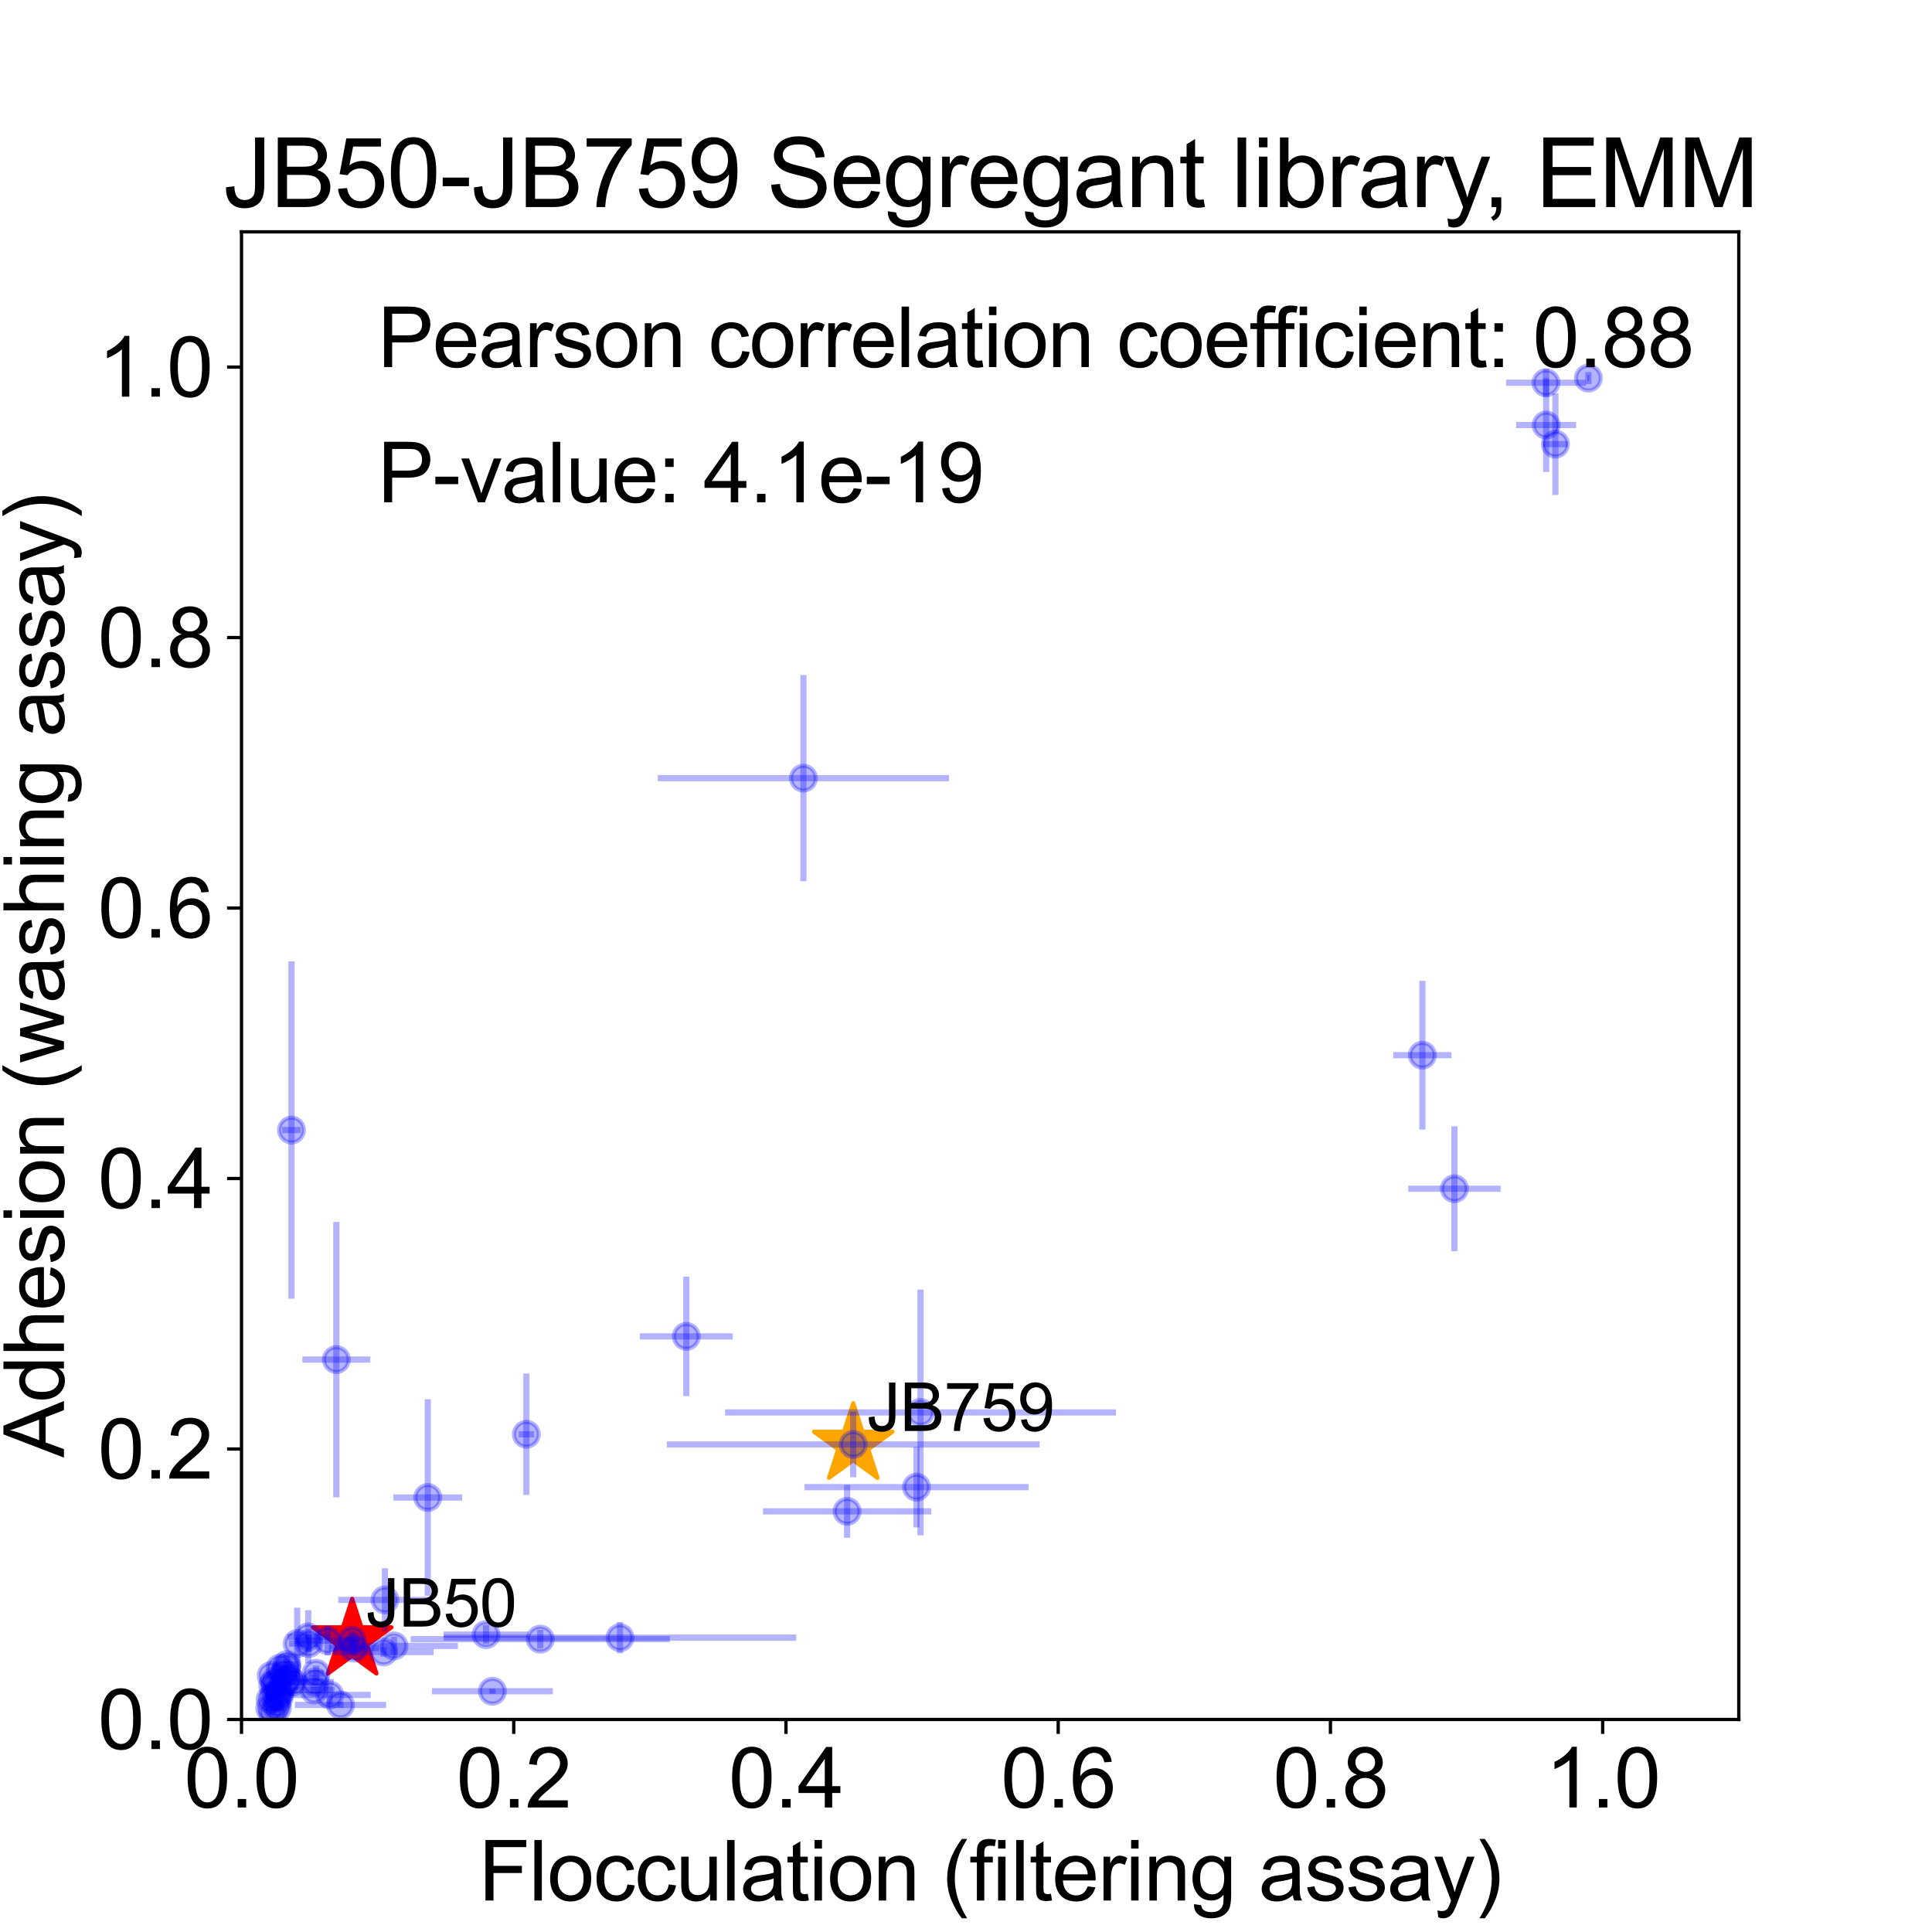 <?xml version="1.0" encoding="utf-8" standalone="no"?>
<!DOCTYPE svg PUBLIC "-//W3C//DTD SVG 1.1//EN"
  "http://www.w3.org/Graphics/SVG/1.1/DTD/svg11.dtd">
<svg xmlns:xlink="http://www.w3.org/1999/xlink" width="468pt" height="468pt" viewBox="0 0 468 468" xmlns="http://www.w3.org/2000/svg" version="1.1">
 <defs>
  <style type="text/css">*{stroke-linejoin: round; stroke-linecap: butt}</style>
 </defs>
 <g id="figure_1">
  <g id="patch_1">
   <path d="M 0 468 
L 468 468 
L 468 0 
L 0 0 
z
" style="fill: #ffffff"/>
  </g>
  <g id="axes_1">
   <g id="patch_2">
    <path d="M 58.5 416.52 
L 421.2 416.52 
L 421.2 56.16 
L 58.5 56.16 
z
" style="fill: #ffffff"/>
   </g>
   <g id="PathCollection_1">
    <defs>
     <path id="m55be5b8948" d="M 0 -10 
L -2.245 -3.09 
L -9.511 -3.09 
L -3.633 1.18 
L -5.878 8.09 
L -0 3.82 
L 5.878 8.09 
L 3.633 1.18 
L 9.511 -3.09 
L 2.245 -3.09 
z
" style="stroke: #ff0000"/>
    </defs>
    <g clip-path="url(#p2278811c8f)">
     <use xlink:href="#m55be5b8948" x="85.313" y="397.29" style="fill: #ff0000; stroke: #ff0000"/>
    </g>
   </g>
   <g id="PathCollection_2">
    <defs>
     <path id="m4d7415b941" d="M 0 -10 
L -2.245 -3.09 
L -9.511 -3.09 
L -3.633 1.18 
L -5.878 8.09 
L -0 3.82 
L 5.878 8.09 
L 3.633 1.18 
L 9.511 -3.09 
L 2.245 -3.09 
z
" style="stroke: #ffa500"/>
    </defs>
    <g clip-path="url(#p2278811c8f)">
     <use xlink:href="#m4d7415b941" x="206.683" y="349.904" style="fill: #ffa500; stroke: #ffa500"/>
    </g>
   </g>
   <g id="matplotlib.axis_1">
    <g id="xtick_1">
     <g id="line2d_1">
      <defs>
       <path id="mbed0c60a11" d="M 0 0 
L 0 3.5 
" style="stroke: #000000; stroke-width: 0.8"/>
      </defs>
      <g>
       <use xlink:href="#mbed0c60a11" x="58.5" y="416.52" style="stroke: #000000; stroke-width: 0.8"/>
      </g>
     </g>
     <g id="text_1">
      <!-- 0.0 -->
      <g transform="translate(44.6 437.836) scale(0.2 -0.2)">
       <defs>
        <path id="ArialMT-30" d="M 266 2259 
Q 266 3072 433 3567 
Q 600 4063 929 4331 
Q 1259 4600 1759 4600 
Q 2128 4600 2406 4451 
Q 2684 4303 2865 4023 
Q 3047 3744 3150 3342 
Q 3253 2941 3253 2259 
Q 3253 1453 3087 958 
Q 2922 463 2592 192 
Q 2263 -78 1759 -78 
Q 1097 -78 719 397 
Q 266 969 266 2259 
z
M 844 2259 
Q 844 1131 1108 757 
Q 1372 384 1759 384 
Q 2147 384 2411 759 
Q 2675 1134 2675 2259 
Q 2675 3391 2411 3762 
Q 2147 4134 1753 4134 
Q 1366 4134 1134 3806 
Q 844 3388 844 2259 
z
" transform="scale(0.016)"/>
        <path id="ArialMT-2e" d="M 581 0 
L 581 641 
L 1222 641 
L 1222 0 
L 581 0 
z
" transform="scale(0.016)"/>
       </defs>
       <use xlink:href="#ArialMT-30"/>
       <use xlink:href="#ArialMT-2e" x="55.615"/>
       <use xlink:href="#ArialMT-30" x="83.398"/>
      </g>
     </g>
    </g>
    <g id="xtick_2">
     <g id="line2d_2">
      <g>
       <use xlink:href="#mbed0c60a11" x="124.445" y="416.52" style="stroke: #000000; stroke-width: 0.8"/>
      </g>
     </g>
     <g id="text_2">
      <!-- 0.2 -->
      <g transform="translate(110.545 437.836) scale(0.2 -0.2)">
       <defs>
        <path id="ArialMT-32" d="M 3222 541 
L 3222 0 
L 194 0 
Q 188 203 259 391 
Q 375 700 629 1000 
Q 884 1300 1366 1694 
Q 2113 2306 2375 2664 
Q 2638 3022 2638 3341 
Q 2638 3675 2398 3904 
Q 2159 4134 1775 4134 
Q 1369 4134 1125 3890 
Q 881 3647 878 3216 
L 300 3275 
Q 359 3922 746 4261 
Q 1134 4600 1788 4600 
Q 2447 4600 2831 4234 
Q 3216 3869 3216 3328 
Q 3216 3053 3103 2787 
Q 2991 2522 2730 2228 
Q 2469 1934 1863 1422 
Q 1356 997 1212 845 
Q 1069 694 975 541 
L 3222 541 
z
" transform="scale(0.016)"/>
       </defs>
       <use xlink:href="#ArialMT-30"/>
       <use xlink:href="#ArialMT-2e" x="55.615"/>
       <use xlink:href="#ArialMT-32" x="83.398"/>
      </g>
     </g>
    </g>
    <g id="xtick_3">
     <g id="line2d_3">
      <g>
       <use xlink:href="#mbed0c60a11" x="190.391" y="416.52" style="stroke: #000000; stroke-width: 0.8"/>
      </g>
     </g>
     <g id="text_3">
      <!-- 0.4 -->
      <g transform="translate(176.491 437.836) scale(0.2 -0.2)">
       <defs>
        <path id="ArialMT-34" d="M 2069 0 
L 2069 1097 
L 81 1097 
L 81 1613 
L 2172 4581 
L 2631 4581 
L 2631 1613 
L 3250 1613 
L 3250 1097 
L 2631 1097 
L 2631 0 
L 2069 0 
z
M 2069 1613 
L 2069 3678 
L 634 1613 
L 2069 1613 
z
" transform="scale(0.016)"/>
       </defs>
       <use xlink:href="#ArialMT-30"/>
       <use xlink:href="#ArialMT-2e" x="55.615"/>
       <use xlink:href="#ArialMT-34" x="83.398"/>
      </g>
     </g>
    </g>
    <g id="xtick_4">
     <g id="line2d_4">
      <g>
       <use xlink:href="#mbed0c60a11" x="256.336" y="416.52" style="stroke: #000000; stroke-width: 0.8"/>
      </g>
     </g>
     <g id="text_4">
      <!-- 0.6 -->
      <g transform="translate(242.436 437.836) scale(0.2 -0.2)">
       <defs>
        <path id="ArialMT-36" d="M 3184 3459 
L 2625 3416 
Q 2550 3747 2413 3897 
Q 2184 4138 1850 4138 
Q 1581 4138 1378 3988 
Q 1113 3794 959 3422 
Q 806 3050 800 2363 
Q 1003 2672 1297 2822 
Q 1591 2972 1913 2972 
Q 2475 2972 2870 2558 
Q 3266 2144 3266 1488 
Q 3266 1056 3080 686 
Q 2894 316 2569 119 
Q 2244 -78 1831 -78 
Q 1128 -78 684 439 
Q 241 956 241 2144 
Q 241 3472 731 4075 
Q 1159 4600 1884 4600 
Q 2425 4600 2770 4297 
Q 3116 3994 3184 3459 
z
M 888 1484 
Q 888 1194 1011 928 
Q 1134 663 1356 523 
Q 1578 384 1822 384 
Q 2178 384 2434 671 
Q 2691 959 2691 1453 
Q 2691 1928 2437 2201 
Q 2184 2475 1800 2475 
Q 1419 2475 1153 2201 
Q 888 1928 888 1484 
z
" transform="scale(0.016)"/>
       </defs>
       <use xlink:href="#ArialMT-30"/>
       <use xlink:href="#ArialMT-2e" x="55.615"/>
       <use xlink:href="#ArialMT-36" x="83.398"/>
      </g>
     </g>
    </g>
    <g id="xtick_5">
     <g id="line2d_5">
      <g>
       <use xlink:href="#mbed0c60a11" x="322.282" y="416.52" style="stroke: #000000; stroke-width: 0.8"/>
      </g>
     </g>
     <g id="text_5">
      <!-- 0.8 -->
      <g transform="translate(308.382 437.836) scale(0.2 -0.2)">
       <defs>
        <path id="ArialMT-38" d="M 1131 2484 
Q 781 2613 612 2850 
Q 444 3088 444 3419 
Q 444 3919 803 4259 
Q 1163 4600 1759 4600 
Q 2359 4600 2725 4251 
Q 3091 3903 3091 3403 
Q 3091 3084 2923 2848 
Q 2756 2613 2416 2484 
Q 2838 2347 3058 2040 
Q 3278 1734 3278 1309 
Q 3278 722 2862 322 
Q 2447 -78 1769 -78 
Q 1091 -78 675 323 
Q 259 725 259 1325 
Q 259 1772 486 2073 
Q 713 2375 1131 2484 
z
M 1019 3438 
Q 1019 3113 1228 2906 
Q 1438 2700 1772 2700 
Q 2097 2700 2305 2904 
Q 2513 3109 2513 3406 
Q 2513 3716 2298 3927 
Q 2084 4138 1766 4138 
Q 1444 4138 1231 3931 
Q 1019 3725 1019 3438 
z
M 838 1322 
Q 838 1081 952 856 
Q 1066 631 1291 507 
Q 1516 384 1775 384 
Q 2178 384 2440 643 
Q 2703 903 2703 1303 
Q 2703 1709 2433 1975 
Q 2163 2241 1756 2241 
Q 1359 2241 1098 1978 
Q 838 1716 838 1322 
z
" transform="scale(0.016)"/>
       </defs>
       <use xlink:href="#ArialMT-30"/>
       <use xlink:href="#ArialMT-2e" x="55.615"/>
       <use xlink:href="#ArialMT-38" x="83.398"/>
      </g>
     </g>
    </g>
    <g id="xtick_6">
     <g id="line2d_6">
      <g>
       <use xlink:href="#mbed0c60a11" x="388.227" y="416.52" style="stroke: #000000; stroke-width: 0.8"/>
      </g>
     </g>
     <g id="text_6">
      <!-- 1.0 -->
      <g transform="translate(374.327 437.836) scale(0.2 -0.2)">
       <defs>
        <path id="ArialMT-31" d="M 2384 0 
L 1822 0 
L 1822 3584 
Q 1619 3391 1289 3197 
Q 959 3003 697 2906 
L 697 3450 
Q 1169 3672 1522 3987 
Q 1875 4303 2022 4600 
L 2384 4600 
L 2384 0 
z
" transform="scale(0.016)"/>
       </defs>
       <use xlink:href="#ArialMT-31"/>
       <use xlink:href="#ArialMT-2e" x="55.615"/>
       <use xlink:href="#ArialMT-30" x="83.398"/>
      </g>
     </g>
    </g>
    <g id="text_7">
     <!-- Flocculation (filtering assay) -->
     <g transform="translate(115.922 460.37) scale(0.2 -0.2)">
      <defs>
       <path id="ArialMT-46" d="M 525 0 
L 525 4581 
L 3616 4581 
L 3616 4041 
L 1131 4041 
L 1131 2622 
L 3281 2622 
L 3281 2081 
L 1131 2081 
L 1131 0 
L 525 0 
z
" transform="scale(0.016)"/>
       <path id="ArialMT-6c" d="M 409 0 
L 409 4581 
L 972 4581 
L 972 0 
L 409 0 
z
" transform="scale(0.016)"/>
       <path id="ArialMT-6f" d="M 213 1659 
Q 213 2581 725 3025 
Q 1153 3394 1769 3394 
Q 2453 3394 2887 2945 
Q 3322 2497 3322 1706 
Q 3322 1066 3130 698 
Q 2938 331 2570 128 
Q 2203 -75 1769 -75 
Q 1072 -75 642 372 
Q 213 819 213 1659 
z
M 791 1659 
Q 791 1022 1069 705 
Q 1347 388 1769 388 
Q 2188 388 2466 706 
Q 2744 1025 2744 1678 
Q 2744 2294 2464 2611 
Q 2184 2928 1769 2928 
Q 1347 2928 1069 2612 
Q 791 2297 791 1659 
z
" transform="scale(0.016)"/>
       <path id="ArialMT-63" d="M 2588 1216 
L 3141 1144 
Q 3050 572 2676 248 
Q 2303 -75 1759 -75 
Q 1078 -75 664 370 
Q 250 816 250 1647 
Q 250 2184 428 2587 
Q 606 2991 970 3192 
Q 1334 3394 1763 3394 
Q 2303 3394 2647 3120 
Q 2991 2847 3088 2344 
L 2541 2259 
Q 2463 2594 2264 2762 
Q 2066 2931 1784 2931 
Q 1359 2931 1093 2626 
Q 828 2322 828 1663 
Q 828 994 1084 691 
Q 1341 388 1753 388 
Q 2084 388 2306 591 
Q 2528 794 2588 1216 
z
" transform="scale(0.016)"/>
       <path id="ArialMT-75" d="M 2597 0 
L 2597 488 
Q 2209 -75 1544 -75 
Q 1250 -75 995 37 
Q 741 150 617 320 
Q 494 491 444 738 
Q 409 903 409 1263 
L 409 3319 
L 972 3319 
L 972 1478 
Q 972 1038 1006 884 
Q 1059 663 1231 536 
Q 1403 409 1656 409 
Q 1909 409 2131 539 
Q 2353 669 2445 892 
Q 2538 1116 2538 1541 
L 2538 3319 
L 3100 3319 
L 3100 0 
L 2597 0 
z
" transform="scale(0.016)"/>
       <path id="ArialMT-61" d="M 2588 409 
Q 2275 144 1986 34 
Q 1697 -75 1366 -75 
Q 819 -75 525 192 
Q 231 459 231 875 
Q 231 1119 342 1320 
Q 453 1522 633 1644 
Q 813 1766 1038 1828 
Q 1203 1872 1538 1913 
Q 2219 1994 2541 2106 
Q 2544 2222 2544 2253 
Q 2544 2597 2384 2738 
Q 2169 2928 1744 2928 
Q 1347 2928 1158 2789 
Q 969 2650 878 2297 
L 328 2372 
Q 403 2725 575 2942 
Q 747 3159 1072 3276 
Q 1397 3394 1825 3394 
Q 2250 3394 2515 3294 
Q 2781 3194 2906 3042 
Q 3031 2891 3081 2659 
Q 3109 2516 3109 2141 
L 3109 1391 
Q 3109 606 3145 398 
Q 3181 191 3288 0 
L 2700 0 
Q 2613 175 2588 409 
z
M 2541 1666 
Q 2234 1541 1622 1453 
Q 1275 1403 1131 1340 
Q 988 1278 909 1158 
Q 831 1038 831 891 
Q 831 666 1001 516 
Q 1172 366 1500 366 
Q 1825 366 2078 508 
Q 2331 650 2450 897 
Q 2541 1088 2541 1459 
L 2541 1666 
z
" transform="scale(0.016)"/>
       <path id="ArialMT-74" d="M 1650 503 
L 1731 6 
Q 1494 -44 1306 -44 
Q 1000 -44 831 53 
Q 663 150 594 308 
Q 525 466 525 972 
L 525 2881 
L 113 2881 
L 113 3319 
L 525 3319 
L 525 4141 
L 1084 4478 
L 1084 3319 
L 1650 3319 
L 1650 2881 
L 1084 2881 
L 1084 941 
Q 1084 700 1114 631 
Q 1144 563 1211 522 
Q 1278 481 1403 481 
Q 1497 481 1650 503 
z
" transform="scale(0.016)"/>
       <path id="ArialMT-69" d="M 425 3934 
L 425 4581 
L 988 4581 
L 988 3934 
L 425 3934 
z
M 425 0 
L 425 3319 
L 988 3319 
L 988 0 
L 425 0 
z
" transform="scale(0.016)"/>
       <path id="ArialMT-6e" d="M 422 0 
L 422 3319 
L 928 3319 
L 928 2847 
Q 1294 3394 1984 3394 
Q 2284 3394 2536 3286 
Q 2788 3178 2913 3003 
Q 3038 2828 3088 2588 
Q 3119 2431 3119 2041 
L 3119 0 
L 2556 0 
L 2556 2019 
Q 2556 2363 2490 2533 
Q 2425 2703 2258 2804 
Q 2091 2906 1866 2906 
Q 1506 2906 1245 2678 
Q 984 2450 984 1813 
L 984 0 
L 422 0 
z
" transform="scale(0.016)"/>
       <path id="ArialMT-20" transform="scale(0.016)"/>
       <path id="ArialMT-28" d="M 1497 -1347 
Q 1031 -759 709 28 
Q 388 816 388 1659 
Q 388 2403 628 3084 
Q 909 3875 1497 4659 
L 1900 4659 
Q 1522 4009 1400 3731 
Q 1209 3300 1100 2831 
Q 966 2247 966 1656 
Q 966 153 1900 -1347 
L 1497 -1347 
z
" transform="scale(0.016)"/>
       <path id="ArialMT-66" d="M 556 0 
L 556 2881 
L 59 2881 
L 59 3319 
L 556 3319 
L 556 3672 
Q 556 4006 616 4169 
Q 697 4388 901 4523 
Q 1106 4659 1475 4659 
Q 1713 4659 2000 4603 
L 1916 4113 
Q 1741 4144 1584 4144 
Q 1328 4144 1222 4034 
Q 1116 3925 1116 3625 
L 1116 3319 
L 1763 3319 
L 1763 2881 
L 1116 2881 
L 1116 0 
L 556 0 
z
" transform="scale(0.016)"/>
       <path id="ArialMT-65" d="M 2694 1069 
L 3275 997 
Q 3138 488 2766 206 
Q 2394 -75 1816 -75 
Q 1088 -75 661 373 
Q 234 822 234 1631 
Q 234 2469 665 2931 
Q 1097 3394 1784 3394 
Q 2450 3394 2872 2941 
Q 3294 2488 3294 1666 
Q 3294 1616 3291 1516 
L 816 1516 
Q 847 969 1125 678 
Q 1403 388 1819 388 
Q 2128 388 2347 550 
Q 2566 713 2694 1069 
z
M 847 1978 
L 2700 1978 
Q 2663 2397 2488 2606 
Q 2219 2931 1791 2931 
Q 1403 2931 1139 2672 
Q 875 2413 847 1978 
z
" transform="scale(0.016)"/>
       <path id="ArialMT-72" d="M 416 0 
L 416 3319 
L 922 3319 
L 922 2816 
Q 1116 3169 1280 3281 
Q 1444 3394 1641 3394 
Q 1925 3394 2219 3213 
L 2025 2691 
Q 1819 2813 1613 2813 
Q 1428 2813 1281 2702 
Q 1134 2591 1072 2394 
Q 978 2094 978 1738 
L 978 0 
L 416 0 
z
" transform="scale(0.016)"/>
       <path id="ArialMT-67" d="M 319 -275 
L 866 -356 
Q 900 -609 1056 -725 
Q 1266 -881 1628 -881 
Q 2019 -881 2231 -725 
Q 2444 -569 2519 -288 
Q 2563 -116 2559 434 
Q 2191 0 1641 0 
Q 956 0 581 494 
Q 206 988 206 1678 
Q 206 2153 378 2554 
Q 550 2956 876 3175 
Q 1203 3394 1644 3394 
Q 2231 3394 2613 2919 
L 2613 3319 
L 3131 3319 
L 3131 450 
Q 3131 -325 2973 -648 
Q 2816 -972 2473 -1159 
Q 2131 -1347 1631 -1347 
Q 1038 -1347 672 -1080 
Q 306 -813 319 -275 
z
M 784 1719 
Q 784 1066 1043 766 
Q 1303 466 1694 466 
Q 2081 466 2343 764 
Q 2606 1063 2606 1700 
Q 2606 2309 2336 2618 
Q 2066 2928 1684 2928 
Q 1309 2928 1046 2623 
Q 784 2319 784 1719 
z
" transform="scale(0.016)"/>
       <path id="ArialMT-73" d="M 197 991 
L 753 1078 
Q 800 744 1014 566 
Q 1228 388 1613 388 
Q 2000 388 2187 545 
Q 2375 703 2375 916 
Q 2375 1106 2209 1216 
Q 2094 1291 1634 1406 
Q 1016 1563 777 1677 
Q 538 1791 414 1992 
Q 291 2194 291 2438 
Q 291 2659 392 2848 
Q 494 3038 669 3163 
Q 800 3259 1026 3326 
Q 1253 3394 1513 3394 
Q 1903 3394 2198 3281 
Q 2494 3169 2634 2976 
Q 2775 2784 2828 2463 
L 2278 2388 
Q 2241 2644 2061 2787 
Q 1881 2931 1553 2931 
Q 1166 2931 1000 2803 
Q 834 2675 834 2503 
Q 834 2394 903 2306 
Q 972 2216 1119 2156 
Q 1203 2125 1616 2013 
Q 2213 1853 2448 1751 
Q 2684 1650 2818 1456 
Q 2953 1263 2953 975 
Q 2953 694 2789 445 
Q 2625 197 2315 61 
Q 2006 -75 1616 -75 
Q 969 -75 630 194 
Q 291 463 197 991 
z
" transform="scale(0.016)"/>
       <path id="ArialMT-79" d="M 397 -1278 
L 334 -750 
Q 519 -800 656 -800 
Q 844 -800 956 -737 
Q 1069 -675 1141 -563 
Q 1194 -478 1313 -144 
Q 1328 -97 1363 -6 
L 103 3319 
L 709 3319 
L 1400 1397 
Q 1534 1031 1641 628 
Q 1738 1016 1872 1384 
L 2581 3319 
L 3144 3319 
L 1881 -56 
Q 1678 -603 1566 -809 
Q 1416 -1088 1222 -1217 
Q 1028 -1347 759 -1347 
Q 597 -1347 397 -1278 
z
" transform="scale(0.016)"/>
       <path id="ArialMT-29" d="M 791 -1347 
L 388 -1347 
Q 1322 153 1322 1656 
Q 1322 2244 1188 2822 
Q 1081 3291 891 3722 
Q 769 4003 388 4659 
L 791 4659 
Q 1378 3875 1659 3084 
Q 1900 2403 1900 1659 
Q 1900 816 1576 28 
Q 1253 -759 791 -1347 
z
" transform="scale(0.016)"/>
      </defs>
      <use xlink:href="#ArialMT-46"/>
      <use xlink:href="#ArialMT-6c" x="61.084"/>
      <use xlink:href="#ArialMT-6f" x="83.301"/>
      <use xlink:href="#ArialMT-63" x="138.916"/>
      <use xlink:href="#ArialMT-63" x="188.916"/>
      <use xlink:href="#ArialMT-75" x="238.916"/>
      <use xlink:href="#ArialMT-6c" x="294.531"/>
      <use xlink:href="#ArialMT-61" x="316.748"/>
      <use xlink:href="#ArialMT-74" x="372.363"/>
      <use xlink:href="#ArialMT-69" x="400.146"/>
      <use xlink:href="#ArialMT-6f" x="422.363"/>
      <use xlink:href="#ArialMT-6e" x="477.979"/>
      <use xlink:href="#ArialMT-20" x="533.594"/>
      <use xlink:href="#ArialMT-28" x="561.377"/>
      <use xlink:href="#ArialMT-66" x="594.678"/>
      <use xlink:href="#ArialMT-69" x="622.461"/>
      <use xlink:href="#ArialMT-6c" x="644.678"/>
      <use xlink:href="#ArialMT-74" x="666.895"/>
      <use xlink:href="#ArialMT-65" x="694.678"/>
      <use xlink:href="#ArialMT-72" x="750.293"/>
      <use xlink:href="#ArialMT-69" x="783.594"/>
      <use xlink:href="#ArialMT-6e" x="805.811"/>
      <use xlink:href="#ArialMT-67" x="861.426"/>
      <use xlink:href="#ArialMT-20" x="917.041"/>
      <use xlink:href="#ArialMT-61" x="944.824"/>
      <use xlink:href="#ArialMT-73" x="1000.439"/>
      <use xlink:href="#ArialMT-73" x="1050.439"/>
      <use xlink:href="#ArialMT-61" x="1100.439"/>
      <use xlink:href="#ArialMT-79" x="1156.055"/>
      <use xlink:href="#ArialMT-29" x="1206.055"/>
     </g>
    </g>
   </g>
   <g id="matplotlib.axis_2">
    <g id="ytick_1">
     <g id="line2d_7">
      <defs>
       <path id="mca315fd780" d="M 0 0 
L -3.5 0 
" style="stroke: #000000; stroke-width: 0.8"/>
      </defs>
      <g>
       <use xlink:href="#mca315fd780" x="58.5" y="416.52" style="stroke: #000000; stroke-width: 0.8"/>
      </g>
     </g>
     <g id="text_8">
      <!-- 0.0 -->
      <g transform="translate(23.7 423.678) scale(0.2 -0.2)">
       <use xlink:href="#ArialMT-30"/>
       <use xlink:href="#ArialMT-2e" x="55.615"/>
       <use xlink:href="#ArialMT-30" x="83.398"/>
      </g>
     </g>
    </g>
    <g id="ytick_2">
     <g id="line2d_8">
      <g>
       <use xlink:href="#mca315fd780" x="58.5" y="351" style="stroke: #000000; stroke-width: 0.8"/>
      </g>
     </g>
     <g id="text_9">
      <!-- 0.2 -->
      <g transform="translate(23.7 358.158) scale(0.2 -0.2)">
       <use xlink:href="#ArialMT-30"/>
       <use xlink:href="#ArialMT-2e" x="55.615"/>
       <use xlink:href="#ArialMT-32" x="83.398"/>
      </g>
     </g>
    </g>
    <g id="ytick_3">
     <g id="line2d_9">
      <g>
       <use xlink:href="#mca315fd780" x="58.5" y="285.48" style="stroke: #000000; stroke-width: 0.8"/>
      </g>
     </g>
     <g id="text_10">
      <!-- 0.4 -->
      <g transform="translate(23.7 292.638) scale(0.2 -0.2)">
       <use xlink:href="#ArialMT-30"/>
       <use xlink:href="#ArialMT-2e" x="55.615"/>
       <use xlink:href="#ArialMT-34" x="83.398"/>
      </g>
     </g>
    </g>
    <g id="ytick_4">
     <g id="line2d_10">
      <g>
       <use xlink:href="#mca315fd780" x="58.5" y="219.96" style="stroke: #000000; stroke-width: 0.8"/>
      </g>
     </g>
     <g id="text_11">
      <!-- 0.6 -->
      <g transform="translate(23.7 227.118) scale(0.2 -0.2)">
       <use xlink:href="#ArialMT-30"/>
       <use xlink:href="#ArialMT-2e" x="55.615"/>
       <use xlink:href="#ArialMT-36" x="83.398"/>
      </g>
     </g>
    </g>
    <g id="ytick_5">
     <g id="line2d_11">
      <g>
       <use xlink:href="#mca315fd780" x="58.5" y="154.44" style="stroke: #000000; stroke-width: 0.8"/>
      </g>
     </g>
     <g id="text_12">
      <!-- 0.8 -->
      <g transform="translate(23.7 161.598) scale(0.2 -0.2)">
       <use xlink:href="#ArialMT-30"/>
       <use xlink:href="#ArialMT-2e" x="55.615"/>
       <use xlink:href="#ArialMT-38" x="83.398"/>
      </g>
     </g>
    </g>
    <g id="ytick_6">
     <g id="line2d_12">
      <g>
       <use xlink:href="#mca315fd780" x="58.5" y="88.92" style="stroke: #000000; stroke-width: 0.8"/>
      </g>
     </g>
     <g id="text_13">
      <!-- 1.0 -->
      <g transform="translate(23.7 96.078) scale(0.2 -0.2)">
       <use xlink:href="#ArialMT-31"/>
       <use xlink:href="#ArialMT-2e" x="55.615"/>
       <use xlink:href="#ArialMT-30" x="83.398"/>
      </g>
     </g>
    </g>
    <g id="text_14">
     <!-- Adhesion (washing assay) -->
     <g transform="translate(15.491 353.062) rotate(-90) scale(0.2 -0.2)">
      <defs>
       <path id="ArialMT-41" d="M -9 0 
L 1750 4581 
L 2403 4581 
L 4278 0 
L 3588 0 
L 3053 1388 
L 1138 1388 
L 634 0 
L -9 0 
z
M 1313 1881 
L 2866 1881 
L 2388 3150 
Q 2169 3728 2063 4100 
Q 1975 3659 1816 3225 
L 1313 1881 
z
" transform="scale(0.016)"/>
       <path id="ArialMT-64" d="M 2575 0 
L 2575 419 
Q 2259 -75 1647 -75 
Q 1250 -75 917 144 
Q 584 363 401 755 
Q 219 1147 219 1656 
Q 219 2153 384 2558 
Q 550 2963 881 3178 
Q 1213 3394 1622 3394 
Q 1922 3394 2156 3267 
Q 2391 3141 2538 2938 
L 2538 4581 
L 3097 4581 
L 3097 0 
L 2575 0 
z
M 797 1656 
Q 797 1019 1065 703 
Q 1334 388 1700 388 
Q 2069 388 2326 689 
Q 2584 991 2584 1609 
Q 2584 2291 2321 2609 
Q 2059 2928 1675 2928 
Q 1300 2928 1048 2622 
Q 797 2316 797 1656 
z
" transform="scale(0.016)"/>
       <path id="ArialMT-68" d="M 422 0 
L 422 4581 
L 984 4581 
L 984 2938 
Q 1378 3394 1978 3394 
Q 2347 3394 2619 3248 
Q 2891 3103 3008 2847 
Q 3125 2591 3125 2103 
L 3125 0 
L 2563 0 
L 2563 2103 
Q 2563 2525 2380 2717 
Q 2197 2909 1863 2909 
Q 1613 2909 1392 2779 
Q 1172 2650 1078 2428 
Q 984 2206 984 1816 
L 984 0 
L 422 0 
z
" transform="scale(0.016)"/>
       <path id="ArialMT-77" d="M 1034 0 
L 19 3319 
L 600 3319 
L 1128 1403 
L 1325 691 
Q 1338 744 1497 1375 
L 2025 3319 
L 2603 3319 
L 3100 1394 
L 3266 759 
L 3456 1400 
L 4025 3319 
L 4572 3319 
L 3534 0 
L 2950 0 
L 2422 1988 
L 2294 2553 
L 1622 0 
L 1034 0 
z
" transform="scale(0.016)"/>
      </defs>
      <use xlink:href="#ArialMT-41"/>
      <use xlink:href="#ArialMT-64" x="66.699"/>
      <use xlink:href="#ArialMT-68" x="122.314"/>
      <use xlink:href="#ArialMT-65" x="177.93"/>
      <use xlink:href="#ArialMT-73" x="233.545"/>
      <use xlink:href="#ArialMT-69" x="283.545"/>
      <use xlink:href="#ArialMT-6f" x="305.762"/>
      <use xlink:href="#ArialMT-6e" x="361.377"/>
      <use xlink:href="#ArialMT-20" x="416.992"/>
      <use xlink:href="#ArialMT-28" x="444.775"/>
      <use xlink:href="#ArialMT-77" x="478.076"/>
      <use xlink:href="#ArialMT-61" x="550.293"/>
      <use xlink:href="#ArialMT-73" x="605.908"/>
      <use xlink:href="#ArialMT-68" x="655.908"/>
      <use xlink:href="#ArialMT-69" x="711.523"/>
      <use xlink:href="#ArialMT-6e" x="733.74"/>
      <use xlink:href="#ArialMT-67" x="789.355"/>
      <use xlink:href="#ArialMT-20" x="844.971"/>
      <use xlink:href="#ArialMT-61" x="872.754"/>
      <use xlink:href="#ArialMT-73" x="928.369"/>
      <use xlink:href="#ArialMT-73" x="978.369"/>
      <use xlink:href="#ArialMT-61" x="1028.369"/>
      <use xlink:href="#ArialMT-79" x="1083.984"/>
      <use xlink:href="#ArialMT-29" x="1133.984"/>
     </g>
    </g>
   </g>
   <g id="LineCollection_1">
    <path d="M 80.781 400.179 
L 105.046 400.179 
" clip-path="url(#p2278811c8f)" style="fill: none; stroke: #0000ff; stroke-opacity: 0.3; stroke-width: 1.5"/>
    <path d="M 71.054 409.378 
L 81.063 409.378 
" clip-path="url(#p2278811c8f)" style="fill: none; stroke: #0000ff; stroke-opacity: 0.3; stroke-width: 1.5"/>
    <path d="M 71.494 397.41 
L 87.256 397.41 
" clip-path="url(#p2278811c8f)" style="fill: none; stroke: #0000ff; stroke-opacity: 0.3; stroke-width: 1.5"/>
    <path d="M 337.5 255.606 
L 351.602 255.606 
" clip-path="url(#p2278811c8f)" style="fill: none; stroke: #0000ff; stroke-opacity: 0.3; stroke-width: 1.5"/>
    <path d="M 64.474 405.864 
L 66.902 405.864 
" clip-path="url(#p2278811c8f)" style="fill: none; stroke: #0000ff; stroke-opacity: 0.3; stroke-width: 1.5"/>
    <path d="M 72.526 398.112 
L 77.153 398.112 
" clip-path="url(#p2278811c8f)" style="fill: none; stroke: #0000ff; stroke-opacity: 0.3; stroke-width: 1.5"/>
    <path d="M 66.358 405.347 
L 71.339 405.347 
" clip-path="url(#p2278811c8f)" style="fill: none; stroke: #0000ff; stroke-opacity: 0.3; stroke-width: 1.5"/>
    <path d="M 64.403 410.767 
L 68.284 410.767 
" clip-path="url(#p2278811c8f)" style="fill: none; stroke: #0000ff; stroke-opacity: 0.3; stroke-width: 1.5"/>
    <path d="M 104.632 409.678 
L 133.928 409.678 
" clip-path="url(#p2278811c8f)" style="fill: none; stroke: #0000ff; stroke-opacity: 0.3; stroke-width: 1.5"/>
    <path d="M 184.819 366.098 
L 225.594 366.098 
" clip-path="url(#p2278811c8f)" style="fill: none; stroke: #0000ff; stroke-opacity: 0.3; stroke-width: 1.5"/>
    <path d="M 65.784 404.087 
L 69.832 404.087 
" clip-path="url(#p2278811c8f)" style="fill: none; stroke: #0000ff; stroke-opacity: 0.3; stroke-width: 1.5"/>
    <path d="M 107.461 395.962 
L 128.019 395.962 
" clip-path="url(#p2278811c8f)" style="fill: none; stroke: #0000ff; stroke-opacity: 0.3; stroke-width: 1.5"/>
    <path d="M 66.137 408.079 
L 67.546 408.079 
" clip-path="url(#p2278811c8f)" style="fill: none; stroke: #0000ff; stroke-opacity: 0.3; stroke-width: 1.5"/>
    <path d="M 73.25 329.34 
L 89.702 329.34 
" clip-path="url(#p2278811c8f)" style="fill: none; stroke: #0000ff; stroke-opacity: 0.3; stroke-width: 1.5"/>
    <path d="M 65.575 410.748 
L 69.048 410.748 
" clip-path="url(#p2278811c8f)" style="fill: none; stroke: #0000ff; stroke-opacity: 0.3; stroke-width: 1.5"/>
    <path d="M 67.934 407.478 
L 73.71 407.478 
" clip-path="url(#p2278811c8f)" style="fill: none; stroke: #0000ff; stroke-opacity: 0.3; stroke-width: 1.5"/>
    <path d="M 194.876 360.242 
L 249.15 360.242 
" clip-path="url(#p2278811c8f)" style="fill: none; stroke: #0000ff; stroke-opacity: 0.3; stroke-width: 1.5"/>
    <path d="M 65.85 407.207 
L 67.184 407.207 
" clip-path="url(#p2278811c8f)" style="fill: none; stroke: #0000ff; stroke-opacity: 0.3; stroke-width: 1.5"/>
    <path d="M 64.693 408.187 
L 67.437 408.187 
" clip-path="url(#p2278811c8f)" style="fill: none; stroke: #0000ff; stroke-opacity: 0.3; stroke-width: 1.5"/>
    <path d="M 65.4 406.641 
L 74.462 406.641 
" clip-path="url(#p2278811c8f)" style="fill: none; stroke: #0000ff; stroke-opacity: 0.3; stroke-width: 1.5"/>
    <path d="M 65.669 413.696 
L 68.706 413.696 
" clip-path="url(#p2278811c8f)" style="fill: none; stroke: #0000ff; stroke-opacity: 0.3; stroke-width: 1.5"/>
    <path d="M 70.004 398.141 
L 73.982 398.141 
" clip-path="url(#p2278811c8f)" style="fill: none; stroke: #0000ff; stroke-opacity: 0.3; stroke-width: 1.5"/>
    <path d="M 71.801 407.44 
L 80.845 407.44 
" clip-path="url(#p2278811c8f)" style="fill: none; stroke: #0000ff; stroke-opacity: 0.3; stroke-width: 1.5"/>
    <path d="M 64.726 411.604 
L 66.183 411.604 
" clip-path="url(#p2278811c8f)" style="fill: none; stroke: #0000ff; stroke-opacity: 0.3; stroke-width: 1.5"/>
    <path d="M 67.898 407.211 
L 71.079 407.211 
" clip-path="url(#p2278811c8f)" style="fill: none; stroke: #0000ff; stroke-opacity: 0.3; stroke-width: 1.5"/>
    <path d="M 65.851 409.435 
L 69.192 409.435 
" clip-path="url(#p2278811c8f)" style="fill: none; stroke: #0000ff; stroke-opacity: 0.3; stroke-width: 1.5"/>
    <path d="M 64.386 413.784 
L 66.3 413.784 
" clip-path="url(#p2278811c8f)" style="fill: none; stroke: #0000ff; stroke-opacity: 0.3; stroke-width: 1.5"/>
    <path d="M 68.359 273.739 
L 72.85 273.739 
" clip-path="url(#p2278811c8f)" style="fill: none; stroke: #0000ff; stroke-opacity: 0.3; stroke-width: 1.5"/>
    <path d="M 66.943 403.232 
L 72.033 403.232 
" clip-path="url(#p2278811c8f)" style="fill: none; stroke: #0000ff; stroke-opacity: 0.3; stroke-width: 1.5"/>
    <path d="M 175.637 342.139 
L 270.326 342.139 
" clip-path="url(#p2278811c8f)" style="fill: none; stroke: #0000ff; stroke-opacity: 0.3; stroke-width: 1.5"/>
    <path d="M 64.292 410.151 
L 71.3 410.151 
" clip-path="url(#p2278811c8f)" style="fill: none; stroke: #0000ff; stroke-opacity: 0.3; stroke-width: 1.5"/>
    <path d="M 67.328 411.287 
L 67.858 411.287 
" clip-path="url(#p2278811c8f)" style="fill: none; stroke: #0000ff; stroke-opacity: 0.3; stroke-width: 1.5"/>
    <path d="M 125.642 347.43 
L 129.37 347.43 
" clip-path="url(#p2278811c8f)" style="fill: none; stroke: #0000ff; stroke-opacity: 0.3; stroke-width: 1.5"/>
    <path d="M 367.283 102.963 
L 381.786 102.963 
" clip-path="url(#p2278811c8f)" style="fill: none; stroke: #0000ff; stroke-opacity: 0.3; stroke-width: 1.5"/>
    <path d="M 107.483 396.695 
L 192.88 396.695 
" clip-path="url(#p2278811c8f)" style="fill: none; stroke: #0000ff; stroke-opacity: 0.3; stroke-width: 1.5"/>
    <path d="M 65.259 414.721 
L 66.881 414.721 
" clip-path="url(#p2278811c8f)" style="fill: none; stroke: #0000ff; stroke-opacity: 0.3; stroke-width: 1.5"/>
    <path d="M 69.658 396.511 
L 79.668 396.511 
" clip-path="url(#p2278811c8f)" style="fill: none; stroke: #0000ff; stroke-opacity: 0.3; stroke-width: 1.5"/>
    <path d="M 79.682 399.222 
L 91.79 399.222 
" clip-path="url(#p2278811c8f)" style="fill: none; stroke: #0000ff; stroke-opacity: 0.3; stroke-width: 1.5"/>
    <path d="M 74.732 405.326 
L 78.424 405.326 
" clip-path="url(#p2278811c8f)" style="fill: none; stroke: #0000ff; stroke-opacity: 0.3; stroke-width: 1.5"/>
    <path d="M 384.54 91.591 
L 384.987 91.591 
" clip-path="url(#p2278811c8f)" style="fill: none; stroke: #0000ff; stroke-opacity: 0.3; stroke-width: 1.5"/>
    <path d="M 65.4 412.73 
L 68.554 412.73 
" clip-path="url(#p2278811c8f)" style="fill: none; stroke: #0000ff; stroke-opacity: 0.3; stroke-width: 1.5"/>
    <path d="M 95.307 362.751 
L 111.942 362.751 
" clip-path="url(#p2278811c8f)" style="fill: none; stroke: #0000ff; stroke-opacity: 0.3; stroke-width: 1.5"/>
    <path d="M 71.435 413 
L 93.535 413 
" clip-path="url(#p2278811c8f)" style="fill: none; stroke: #0000ff; stroke-opacity: 0.3; stroke-width: 1.5"/>
    <path d="M 81.928 387.55 
L 104.558 387.55 
" clip-path="url(#p2278811c8f)" style="fill: none; stroke: #0000ff; stroke-opacity: 0.3; stroke-width: 1.5"/>
    <path d="M 99.481 397.063 
L 162.264 397.063 
" clip-path="url(#p2278811c8f)" style="fill: none; stroke: #0000ff; stroke-opacity: 0.3; stroke-width: 1.5"/>
    <path d="M 155.004 323.717 
L 177.504 323.717 
" clip-path="url(#p2278811c8f)" style="fill: none; stroke: #0000ff; stroke-opacity: 0.3; stroke-width: 1.5"/>
    <path d="M 159.341 188.499 
L 229.895 188.499 
" clip-path="url(#p2278811c8f)" style="fill: none; stroke: #0000ff; stroke-opacity: 0.3; stroke-width: 1.5"/>
    <path d="M 341.129 287.955 
L 363.5 287.955 
" clip-path="url(#p2278811c8f)" style="fill: none; stroke: #0000ff; stroke-opacity: 0.3; stroke-width: 1.5"/>
    <path d="M 69.951 410.576 
L 89.799 410.576 
" clip-path="url(#p2278811c8f)" style="fill: none; stroke: #0000ff; stroke-opacity: 0.3; stroke-width: 1.5"/>
    <path d="M 364.842 92.716 
L 384.132 92.716 
" clip-path="url(#p2278811c8f)" style="fill: none; stroke: #0000ff; stroke-opacity: 0.3; stroke-width: 1.5"/>
    <path d="M 68.355 403.932 
L 70.524 403.932 
" clip-path="url(#p2278811c8f)" style="fill: none; stroke: #0000ff; stroke-opacity: 0.3; stroke-width: 1.5"/>
    <path d="M 373.759 107.581 
L 379.792 107.581 
" clip-path="url(#p2278811c8f)" style="fill: none; stroke: #0000ff; stroke-opacity: 0.3; stroke-width: 1.5"/>
    <path d="M 79.957 398.705 
L 110.912 398.705 
" clip-path="url(#p2278811c8f)" style="fill: none; stroke: #0000ff; stroke-opacity: 0.3; stroke-width: 1.5"/>
    <path d="M 67.174 407.622 
L 70.646 407.622 
" clip-path="url(#p2278811c8f)" style="fill: none; stroke: #0000ff; stroke-opacity: 0.3; stroke-width: 1.5"/>
    <path d="M 83.753 397.29 
L 86.873 397.29 
" clip-path="url(#p2278811c8f)" style="fill: none; stroke: #0000ff; stroke-opacity: 0.3; stroke-width: 1.5"/>
    <path d="M 161.539 349.904 
L 251.827 349.904 
" clip-path="url(#p2278811c8f)" style="fill: none; stroke: #0000ff; stroke-opacity: 0.3; stroke-width: 1.5"/>
   </g>
   <g id="LineCollection_2">
    <path d="M 92.913 401.333 
L 92.913 399.025 
" clip-path="url(#p2278811c8f)" style="fill: none; stroke: #0000ff; stroke-opacity: 0.3; stroke-width: 1.5"/>
    <path d="M 76.059 410.166 
L 76.059 408.59 
" clip-path="url(#p2278811c8f)" style="fill: none; stroke: #0000ff; stroke-opacity: 0.3; stroke-width: 1.5"/>
    <path d="M 79.375 401.009 
L 79.375 393.812 
" clip-path="url(#p2278811c8f)" style="fill: none; stroke: #0000ff; stroke-opacity: 0.3; stroke-width: 1.5"/>
    <path d="M 344.551 273.62 
L 344.551 237.592 
" clip-path="url(#p2278811c8f)" style="fill: none; stroke: #0000ff; stroke-opacity: 0.3; stroke-width: 1.5"/>
    <path d="M 65.688 406.933 
L 65.688 404.796 
" clip-path="url(#p2278811c8f)" style="fill: none; stroke: #0000ff; stroke-opacity: 0.3; stroke-width: 1.5"/>
    <path d="M 74.839 400.207 
L 74.839 396.018 
" clip-path="url(#p2278811c8f)" style="fill: none; stroke: #0000ff; stroke-opacity: 0.3; stroke-width: 1.5"/>
    <path d="M 68.849 407.048 
L 68.849 403.645 
" clip-path="url(#p2278811c8f)" style="fill: none; stroke: #0000ff; stroke-opacity: 0.3; stroke-width: 1.5"/>
    <path d="M 66.344 411.497 
L 66.344 410.037 
" clip-path="url(#p2278811c8f)" style="fill: none; stroke: #0000ff; stroke-opacity: 0.3; stroke-width: 1.5"/>
    <path d="M 119.28 410.266 
L 119.28 409.09 
" clip-path="url(#p2278811c8f)" style="fill: none; stroke: #0000ff; stroke-opacity: 0.3; stroke-width: 1.5"/>
    <path d="M 205.206 372.5 
L 205.206 359.696 
" clip-path="url(#p2278811c8f)" style="fill: none; stroke: #0000ff; stroke-opacity: 0.3; stroke-width: 1.5"/>
    <path d="M 67.808 405.177 
L 67.808 402.998 
" clip-path="url(#p2278811c8f)" style="fill: none; stroke: #0000ff; stroke-opacity: 0.3; stroke-width: 1.5"/>
    <path d="M 117.74 398.252 
L 117.74 393.671 
" clip-path="url(#p2278811c8f)" style="fill: none; stroke: #0000ff; stroke-opacity: 0.3; stroke-width: 1.5"/>
    <path d="M 66.842 408.761 
L 66.842 407.397 
" clip-path="url(#p2278811c8f)" style="fill: none; stroke: #0000ff; stroke-opacity: 0.3; stroke-width: 1.5"/>
    <path d="M 81.476 362.691 
L 81.476 295.988 
" clip-path="url(#p2278811c8f)" style="fill: none; stroke: #0000ff; stroke-opacity: 0.3; stroke-width: 1.5"/>
    <path d="M 67.311 411.418 
L 67.311 410.079 
" clip-path="url(#p2278811c8f)" style="fill: none; stroke: #0000ff; stroke-opacity: 0.3; stroke-width: 1.5"/>
    <path d="M 70.822 408.267 
L 70.822 406.689 
" clip-path="url(#p2278811c8f)" style="fill: none; stroke: #0000ff; stroke-opacity: 0.3; stroke-width: 1.5"/>
    <path d="M 222.013 369.995 
L 222.013 350.488 
" clip-path="url(#p2278811c8f)" style="fill: none; stroke: #0000ff; stroke-opacity: 0.3; stroke-width: 1.5"/>
    <path d="M 66.517 408.336 
L 66.517 406.079 
" clip-path="url(#p2278811c8f)" style="fill: none; stroke: #0000ff; stroke-opacity: 0.3; stroke-width: 1.5"/>
    <path d="M 66.065 409.17 
L 66.065 407.204 
" clip-path="url(#p2278811c8f)" style="fill: none; stroke: #0000ff; stroke-opacity: 0.3; stroke-width: 1.5"/>
    <path d="M 69.931 408.27 
L 69.931 405.012 
" clip-path="url(#p2278811c8f)" style="fill: none; stroke: #0000ff; stroke-opacity: 0.3; stroke-width: 1.5"/>
    <path d="M 67.188 414.383 
L 67.188 413.009 
" clip-path="url(#p2278811c8f)" style="fill: none; stroke: #0000ff; stroke-opacity: 0.3; stroke-width: 1.5"/>
    <path d="M 71.993 406.831 
L 71.993 389.451 
" clip-path="url(#p2278811c8f)" style="fill: none; stroke: #0000ff; stroke-opacity: 0.3; stroke-width: 1.5"/>
    <path d="M 76.323 408.286 
L 76.323 406.595 
" clip-path="url(#p2278811c8f)" style="fill: none; stroke: #0000ff; stroke-opacity: 0.3; stroke-width: 1.5"/>
    <path d="M 65.454 412.096 
L 65.454 411.111 
" clip-path="url(#p2278811c8f)" style="fill: none; stroke: #0000ff; stroke-opacity: 0.3; stroke-width: 1.5"/>
    <path d="M 69.488 407.985 
L 69.488 406.438 
" clip-path="url(#p2278811c8f)" style="fill: none; stroke: #0000ff; stroke-opacity: 0.3; stroke-width: 1.5"/>
    <path d="M 67.521 410.559 
L 67.521 408.31 
" clip-path="url(#p2278811c8f)" style="fill: none; stroke: #0000ff; stroke-opacity: 0.3; stroke-width: 1.5"/>
    <path d="M 65.343 414.419 
L 65.343 413.15 
" clip-path="url(#p2278811c8f)" style="fill: none; stroke: #0000ff; stroke-opacity: 0.3; stroke-width: 1.5"/>
    <path d="M 70.605 314.595 
L 70.605 232.882 
" clip-path="url(#p2278811c8f)" style="fill: none; stroke: #0000ff; stroke-opacity: 0.3; stroke-width: 1.5"/>
    <path d="M 69.488 405.626 
L 69.488 400.838 
" clip-path="url(#p2278811c8f)" style="fill: none; stroke: #0000ff; stroke-opacity: 0.3; stroke-width: 1.5"/>
    <path d="M 222.981 371.9 
L 222.981 312.378 
" clip-path="url(#p2278811c8f)" style="fill: none; stroke: #0000ff; stroke-opacity: 0.3; stroke-width: 1.5"/>
    <path d="M 67.796 411.538 
L 67.796 408.764 
" clip-path="url(#p2278811c8f)" style="fill: none; stroke: #0000ff; stroke-opacity: 0.3; stroke-width: 1.5"/>
    <path d="M 67.593 412.044 
L 67.593 410.529 
" clip-path="url(#p2278811c8f)" style="fill: none; stroke: #0000ff; stroke-opacity: 0.3; stroke-width: 1.5"/>
    <path d="M 127.506 362.128 
L 127.506 332.733 
" clip-path="url(#p2278811c8f)" style="fill: none; stroke: #0000ff; stroke-opacity: 0.3; stroke-width: 1.5"/>
    <path d="M 374.535 114.324 
L 374.535 91.601 
" clip-path="url(#p2278811c8f)" style="fill: none; stroke: #0000ff; stroke-opacity: 0.3; stroke-width: 1.5"/>
    <path d="M 150.181 400.476 
L 150.181 392.914 
" clip-path="url(#p2278811c8f)" style="fill: none; stroke: #0000ff; stroke-opacity: 0.3; stroke-width: 1.5"/>
    <path d="M 66.07 415.138 
L 66.07 414.304 
" clip-path="url(#p2278811c8f)" style="fill: none; stroke: #0000ff; stroke-opacity: 0.3; stroke-width: 1.5"/>
    <path d="M 74.663 402.973 
L 74.663 390.048 
" clip-path="url(#p2278811c8f)" style="fill: none; stroke: #0000ff; stroke-opacity: 0.3; stroke-width: 1.5"/>
    <path d="M 85.736 401.076 
L 85.736 397.368 
" clip-path="url(#p2278811c8f)" style="fill: none; stroke: #0000ff; stroke-opacity: 0.3; stroke-width: 1.5"/>
    <path d="M 76.578 407.186 
L 76.578 403.467 
" clip-path="url(#p2278811c8f)" style="fill: none; stroke: #0000ff; stroke-opacity: 0.3; stroke-width: 1.5"/>
    <path d="M 384.763 93.055 
L 384.763 90.127 
" clip-path="url(#p2278811c8f)" style="fill: none; stroke: #0000ff; stroke-opacity: 0.3; stroke-width: 1.5"/>
    <path d="M 66.977 414.732 
L 66.977 410.728 
" clip-path="url(#p2278811c8f)" style="fill: none; stroke: #0000ff; stroke-opacity: 0.3; stroke-width: 1.5"/>
    <path d="M 103.624 386.564 
L 103.624 338.939 
" clip-path="url(#p2278811c8f)" style="fill: none; stroke: #0000ff; stroke-opacity: 0.3; stroke-width: 1.5"/>
    <path d="M 82.485 413.745 
L 82.485 412.255 
" clip-path="url(#p2278811c8f)" style="fill: none; stroke: #0000ff; stroke-opacity: 0.3; stroke-width: 1.5"/>
    <path d="M 93.243 395.206 
L 93.243 379.894 
" clip-path="url(#p2278811c8f)" style="fill: none; stroke: #0000ff; stroke-opacity: 0.3; stroke-width: 1.5"/>
    <path d="M 130.873 399.323 
L 130.873 394.803 
" clip-path="url(#p2278811c8f)" style="fill: none; stroke: #0000ff; stroke-opacity: 0.3; stroke-width: 1.5"/>
    <path d="M 166.254 338.184 
L 166.254 309.25 
" clip-path="url(#p2278811c8f)" style="fill: none; stroke: #0000ff; stroke-opacity: 0.3; stroke-width: 1.5"/>
    <path d="M 194.618 213.478 
L 194.618 163.52 
" clip-path="url(#p2278811c8f)" style="fill: none; stroke: #0000ff; stroke-opacity: 0.3; stroke-width: 1.5"/>
    <path d="M 352.315 303.072 
L 352.315 272.839 
" clip-path="url(#p2278811c8f)" style="fill: none; stroke: #0000ff; stroke-opacity: 0.3; stroke-width: 1.5"/>
    <path d="M 79.875 412.983 
L 79.875 408.169 
" clip-path="url(#p2278811c8f)" style="fill: none; stroke: #0000ff; stroke-opacity: 0.3; stroke-width: 1.5"/>
    <path d="M 374.487 96.118 
L 374.487 89.315 
" clip-path="url(#p2278811c8f)" style="fill: none; stroke: #0000ff; stroke-opacity: 0.3; stroke-width: 1.5"/>
    <path d="M 69.44 405.582 
L 69.44 402.281 
" clip-path="url(#p2278811c8f)" style="fill: none; stroke: #0000ff; stroke-opacity: 0.3; stroke-width: 1.5"/>
    <path d="M 376.776 119.902 
L 376.776 95.261 
" clip-path="url(#p2278811c8f)" style="fill: none; stroke: #0000ff; stroke-opacity: 0.3; stroke-width: 1.5"/>
    <path d="M 95.435 400.938 
L 95.435 396.473 
" clip-path="url(#p2278811c8f)" style="fill: none; stroke: #0000ff; stroke-opacity: 0.3; stroke-width: 1.5"/>
    <path d="M 68.91 408.513 
L 68.91 406.732 
" clip-path="url(#p2278811c8f)" style="fill: none; stroke: #0000ff; stroke-opacity: 0.3; stroke-width: 1.5"/>
    <path d="M 85.313 399.415 
L 85.313 395.165 
" clip-path="url(#p2278811c8f)" style="fill: none; stroke: #0000ff; stroke-opacity: 0.3; stroke-width: 1.5"/>
    <path d="M 206.683 357.838 
L 206.683 341.97 
" clip-path="url(#p2278811c8f)" style="fill: none; stroke: #0000ff; stroke-opacity: 0.3; stroke-width: 1.5"/>
   </g>
   <g id="line2d_13">
    <defs>
     <path id="m525039d267" d="M 0 3 
C 0.796 3 1.559 2.684 2.121 2.121 
C 2.684 1.559 3 0.796 3 0 
C 3 -0.796 2.684 -1.559 2.121 -2.121 
C 1.559 -2.684 0.796 -3 0 -3 
C -0.796 -3 -1.559 -2.684 -2.121 -2.121 
C -2.684 -1.559 -3 -0.796 -3 0 
C -3 0.796 -2.684 1.559 -2.121 2.121 
C -1.559 2.684 -0.796 3 0 3 
z
" style="stroke: #0000ff; stroke-opacity: 0.3"/>
    </defs>
    <g clip-path="url(#p2278811c8f)">
     <use xlink:href="#m525039d267" x="92.913" y="400.179" style="fill: #0000ff; fill-opacity: 0.3; stroke: #0000ff; stroke-opacity: 0.3"/>
     <use xlink:href="#m525039d267" x="76.059" y="409.378" style="fill: #0000ff; fill-opacity: 0.3; stroke: #0000ff; stroke-opacity: 0.3"/>
     <use xlink:href="#m525039d267" x="79.375" y="397.41" style="fill: #0000ff; fill-opacity: 0.3; stroke: #0000ff; stroke-opacity: 0.3"/>
     <use xlink:href="#m525039d267" x="344.551" y="255.606" style="fill: #0000ff; fill-opacity: 0.3; stroke: #0000ff; stroke-opacity: 0.3"/>
     <use xlink:href="#m525039d267" x="65.688" y="405.864" style="fill: #0000ff; fill-opacity: 0.3; stroke: #0000ff; stroke-opacity: 0.3"/>
     <use xlink:href="#m525039d267" x="74.839" y="398.112" style="fill: #0000ff; fill-opacity: 0.3; stroke: #0000ff; stroke-opacity: 0.3"/>
     <use xlink:href="#m525039d267" x="68.849" y="405.347" style="fill: #0000ff; fill-opacity: 0.3; stroke: #0000ff; stroke-opacity: 0.3"/>
     <use xlink:href="#m525039d267" x="66.344" y="410.767" style="fill: #0000ff; fill-opacity: 0.3; stroke: #0000ff; stroke-opacity: 0.3"/>
     <use xlink:href="#m525039d267" x="119.28" y="409.678" style="fill: #0000ff; fill-opacity: 0.3; stroke: #0000ff; stroke-opacity: 0.3"/>
     <use xlink:href="#m525039d267" x="205.206" y="366.098" style="fill: #0000ff; fill-opacity: 0.3; stroke: #0000ff; stroke-opacity: 0.3"/>
     <use xlink:href="#m525039d267" x="67.808" y="404.087" style="fill: #0000ff; fill-opacity: 0.3; stroke: #0000ff; stroke-opacity: 0.3"/>
     <use xlink:href="#m525039d267" x="117.74" y="395.962" style="fill: #0000ff; fill-opacity: 0.3; stroke: #0000ff; stroke-opacity: 0.3"/>
     <use xlink:href="#m525039d267" x="66.842" y="408.079" style="fill: #0000ff; fill-opacity: 0.3; stroke: #0000ff; stroke-opacity: 0.3"/>
     <use xlink:href="#m525039d267" x="81.476" y="329.34" style="fill: #0000ff; fill-opacity: 0.3; stroke: #0000ff; stroke-opacity: 0.3"/>
     <use xlink:href="#m525039d267" x="67.311" y="410.748" style="fill: #0000ff; fill-opacity: 0.3; stroke: #0000ff; stroke-opacity: 0.3"/>
     <use xlink:href="#m525039d267" x="70.822" y="407.478" style="fill: #0000ff; fill-opacity: 0.3; stroke: #0000ff; stroke-opacity: 0.3"/>
     <use xlink:href="#m525039d267" x="222.013" y="360.242" style="fill: #0000ff; fill-opacity: 0.3; stroke: #0000ff; stroke-opacity: 0.3"/>
     <use xlink:href="#m525039d267" x="66.517" y="407.207" style="fill: #0000ff; fill-opacity: 0.3; stroke: #0000ff; stroke-opacity: 0.3"/>
     <use xlink:href="#m525039d267" x="66.065" y="408.187" style="fill: #0000ff; fill-opacity: 0.3; stroke: #0000ff; stroke-opacity: 0.3"/>
     <use xlink:href="#m525039d267" x="69.931" y="406.641" style="fill: #0000ff; fill-opacity: 0.3; stroke: #0000ff; stroke-opacity: 0.3"/>
     <use xlink:href="#m525039d267" x="67.188" y="413.696" style="fill: #0000ff; fill-opacity: 0.3; stroke: #0000ff; stroke-opacity: 0.3"/>
     <use xlink:href="#m525039d267" x="71.993" y="398.141" style="fill: #0000ff; fill-opacity: 0.3; stroke: #0000ff; stroke-opacity: 0.3"/>
     <use xlink:href="#m525039d267" x="76.323" y="407.44" style="fill: #0000ff; fill-opacity: 0.3; stroke: #0000ff; stroke-opacity: 0.3"/>
     <use xlink:href="#m525039d267" x="65.454" y="411.604" style="fill: #0000ff; fill-opacity: 0.3; stroke: #0000ff; stroke-opacity: 0.3"/>
     <use xlink:href="#m525039d267" x="69.488" y="407.211" style="fill: #0000ff; fill-opacity: 0.3; stroke: #0000ff; stroke-opacity: 0.3"/>
     <use xlink:href="#m525039d267" x="67.521" y="409.435" style="fill: #0000ff; fill-opacity: 0.3; stroke: #0000ff; stroke-opacity: 0.3"/>
     <use xlink:href="#m525039d267" x="65.343" y="413.784" style="fill: #0000ff; fill-opacity: 0.3; stroke: #0000ff; stroke-opacity: 0.3"/>
     <use xlink:href="#m525039d267" x="70.605" y="273.739" style="fill: #0000ff; fill-opacity: 0.3; stroke: #0000ff; stroke-opacity: 0.3"/>
     <use xlink:href="#m525039d267" x="69.488" y="403.232" style="fill: #0000ff; fill-opacity: 0.3; stroke: #0000ff; stroke-opacity: 0.3"/>
     <use xlink:href="#m525039d267" x="222.981" y="342.139" style="fill: #0000ff; fill-opacity: 0.3; stroke: #0000ff; stroke-opacity: 0.3"/>
     <use xlink:href="#m525039d267" x="67.796" y="410.151" style="fill: #0000ff; fill-opacity: 0.3; stroke: #0000ff; stroke-opacity: 0.3"/>
     <use xlink:href="#m525039d267" x="67.593" y="411.287" style="fill: #0000ff; fill-opacity: 0.3; stroke: #0000ff; stroke-opacity: 0.3"/>
     <use xlink:href="#m525039d267" x="127.506" y="347.43" style="fill: #0000ff; fill-opacity: 0.3; stroke: #0000ff; stroke-opacity: 0.3"/>
     <use xlink:href="#m525039d267" x="374.535" y="102.963" style="fill: #0000ff; fill-opacity: 0.3; stroke: #0000ff; stroke-opacity: 0.3"/>
     <use xlink:href="#m525039d267" x="150.181" y="396.695" style="fill: #0000ff; fill-opacity: 0.3; stroke: #0000ff; stroke-opacity: 0.3"/>
     <use xlink:href="#m525039d267" x="66.07" y="414.721" style="fill: #0000ff; fill-opacity: 0.3; stroke: #0000ff; stroke-opacity: 0.3"/>
     <use xlink:href="#m525039d267" x="74.663" y="396.511" style="fill: #0000ff; fill-opacity: 0.3; stroke: #0000ff; stroke-opacity: 0.3"/>
     <use xlink:href="#m525039d267" x="85.736" y="399.222" style="fill: #0000ff; fill-opacity: 0.3; stroke: #0000ff; stroke-opacity: 0.3"/>
     <use xlink:href="#m525039d267" x="76.578" y="405.326" style="fill: #0000ff; fill-opacity: 0.3; stroke: #0000ff; stroke-opacity: 0.3"/>
     <use xlink:href="#m525039d267" x="384.763" y="91.591" style="fill: #0000ff; fill-opacity: 0.3; stroke: #0000ff; stroke-opacity: 0.3"/>
     <use xlink:href="#m525039d267" x="66.977" y="412.73" style="fill: #0000ff; fill-opacity: 0.3; stroke: #0000ff; stroke-opacity: 0.3"/>
     <use xlink:href="#m525039d267" x="103.624" y="362.751" style="fill: #0000ff; fill-opacity: 0.3; stroke: #0000ff; stroke-opacity: 0.3"/>
     <use xlink:href="#m525039d267" x="82.485" y="413" style="fill: #0000ff; fill-opacity: 0.3; stroke: #0000ff; stroke-opacity: 0.3"/>
     <use xlink:href="#m525039d267" x="93.243" y="387.55" style="fill: #0000ff; fill-opacity: 0.3; stroke: #0000ff; stroke-opacity: 0.3"/>
     <use xlink:href="#m525039d267" x="130.873" y="397.063" style="fill: #0000ff; fill-opacity: 0.3; stroke: #0000ff; stroke-opacity: 0.3"/>
     <use xlink:href="#m525039d267" x="166.254" y="323.717" style="fill: #0000ff; fill-opacity: 0.3; stroke: #0000ff; stroke-opacity: 0.3"/>
     <use xlink:href="#m525039d267" x="194.618" y="188.499" style="fill: #0000ff; fill-opacity: 0.3; stroke: #0000ff; stroke-opacity: 0.3"/>
     <use xlink:href="#m525039d267" x="352.315" y="287.955" style="fill: #0000ff; fill-opacity: 0.3; stroke: #0000ff; stroke-opacity: 0.3"/>
     <use xlink:href="#m525039d267" x="79.875" y="410.576" style="fill: #0000ff; fill-opacity: 0.3; stroke: #0000ff; stroke-opacity: 0.3"/>
     <use xlink:href="#m525039d267" x="374.487" y="92.716" style="fill: #0000ff; fill-opacity: 0.3; stroke: #0000ff; stroke-opacity: 0.3"/>
     <use xlink:href="#m525039d267" x="69.44" y="403.932" style="fill: #0000ff; fill-opacity: 0.3; stroke: #0000ff; stroke-opacity: 0.3"/>
     <use xlink:href="#m525039d267" x="376.776" y="107.581" style="fill: #0000ff; fill-opacity: 0.3; stroke: #0000ff; stroke-opacity: 0.3"/>
     <use xlink:href="#m525039d267" x="95.435" y="398.705" style="fill: #0000ff; fill-opacity: 0.3; stroke: #0000ff; stroke-opacity: 0.3"/>
     <use xlink:href="#m525039d267" x="68.91" y="407.622" style="fill: #0000ff; fill-opacity: 0.3; stroke: #0000ff; stroke-opacity: 0.3"/>
     <use xlink:href="#m525039d267" x="85.313" y="397.29" style="fill: #0000ff; fill-opacity: 0.3; stroke: #0000ff; stroke-opacity: 0.3"/>
     <use xlink:href="#m525039d267" x="206.683" y="349.904" style="fill: #0000ff; fill-opacity: 0.3; stroke: #0000ff; stroke-opacity: 0.3"/>
    </g>
   </g>
   <g id="patch_3">
    <path d="M 58.5 416.52 
L 58.5 56.16 
" style="fill: none; stroke: #000000; stroke-width: 0.8; stroke-linejoin: miter; stroke-linecap: square"/>
   </g>
   <g id="patch_4">
    <path d="M 421.2 416.52 
L 421.2 56.16 
" style="fill: none; stroke: #000000; stroke-width: 0.8; stroke-linejoin: miter; stroke-linecap: square"/>
   </g>
   <g id="patch_5">
    <path d="M 58.5 416.52 
L 421.2 416.52 
" style="fill: none; stroke: #000000; stroke-width: 0.8; stroke-linejoin: miter; stroke-linecap: square"/>
   </g>
   <g id="patch_6">
    <path d="M 58.5 56.16 
L 421.2 56.16 
" style="fill: none; stroke: #000000; stroke-width: 0.8; stroke-linejoin: miter; stroke-linecap: square"/>
   </g>
   <g id="text_15">
    <!-- JB50 -->
    <g transform="translate(88.61 394.014) scale(0.16 -0.16)">
     <defs>
      <path id="ArialMT-4a" d="M 184 1300 
L 731 1375 
Q 753 850 928 656 
Q 1103 463 1413 463 
Q 1641 463 1806 567 
Q 1972 672 2034 851 
Q 2097 1031 2097 1425 
L 2097 4581 
L 2703 4581 
L 2703 1459 
Q 2703 884 2564 568 
Q 2425 253 2123 87 
Q 1822 -78 1416 -78 
Q 813 -78 492 269 
Q 172 616 184 1300 
z
" transform="scale(0.016)"/>
      <path id="ArialMT-42" d="M 469 0 
L 469 4581 
L 2188 4581 
Q 2713 4581 3030 4442 
Q 3347 4303 3526 4014 
Q 3706 3725 3706 3409 
Q 3706 3116 3547 2856 
Q 3388 2597 3066 2438 
Q 3481 2316 3704 2022 
Q 3928 1728 3928 1328 
Q 3928 1006 3792 729 
Q 3656 453 3456 303 
Q 3256 153 2954 76 
Q 2653 0 2216 0 
L 469 0 
z
M 1075 2656 
L 2066 2656 
Q 2469 2656 2644 2709 
Q 2875 2778 2992 2937 
Q 3109 3097 3109 3338 
Q 3109 3566 3000 3739 
Q 2891 3913 2687 3977 
Q 2484 4041 1991 4041 
L 1075 4041 
L 1075 2656 
z
M 1075 541 
L 2216 541 
Q 2509 541 2628 563 
Q 2838 600 2978 687 
Q 3119 775 3209 942 
Q 3300 1109 3300 1328 
Q 3300 1584 3169 1773 
Q 3038 1963 2805 2039 
Q 2572 2116 2134 2116 
L 1075 2116 
L 1075 541 
z
" transform="scale(0.016)"/>
      <path id="ArialMT-35" d="M 266 1200 
L 856 1250 
Q 922 819 1161 601 
Q 1400 384 1738 384 
Q 2144 384 2425 690 
Q 2706 997 2706 1503 
Q 2706 1984 2436 2262 
Q 2166 2541 1728 2541 
Q 1456 2541 1237 2417 
Q 1019 2294 894 2097 
L 366 2166 
L 809 4519 
L 3088 4519 
L 3088 3981 
L 1259 3981 
L 1013 2750 
Q 1425 3038 1878 3038 
Q 2478 3038 2890 2622 
Q 3303 2206 3303 1553 
Q 3303 931 2941 478 
Q 2500 -78 1738 -78 
Q 1113 -78 717 272 
Q 322 622 266 1200 
z
" transform="scale(0.016)"/>
     </defs>
     <use xlink:href="#ArialMT-4a"/>
     <use xlink:href="#ArialMT-42" x="50"/>
     <use xlink:href="#ArialMT-35" x="116.699"/>
     <use xlink:href="#ArialMT-30" x="172.314"/>
    </g>
   </g>
   <g id="text_16">
    <!-- JB759 -->
    <g transform="translate(209.98 346.628) scale(0.16 -0.16)">
     <defs>
      <path id="ArialMT-37" d="M 303 3981 
L 303 4522 
L 3269 4522 
L 3269 4084 
Q 2831 3619 2401 2847 
Q 1972 2075 1738 1259 
Q 1569 684 1522 0 
L 944 0 
Q 953 541 1156 1306 
Q 1359 2072 1739 2783 
Q 2119 3494 2547 3981 
L 303 3981 
z
" transform="scale(0.016)"/>
      <path id="ArialMT-39" d="M 350 1059 
L 891 1109 
Q 959 728 1153 556 
Q 1347 384 1650 384 
Q 1909 384 2104 503 
Q 2300 622 2425 820 
Q 2550 1019 2634 1356 
Q 2719 1694 2719 2044 
Q 2719 2081 2716 2156 
Q 2547 1888 2255 1720 
Q 1963 1553 1622 1553 
Q 1053 1553 659 1965 
Q 266 2378 266 3053 
Q 266 3750 677 4175 
Q 1088 4600 1706 4600 
Q 2153 4600 2523 4359 
Q 2894 4119 3086 3673 
Q 3278 3228 3278 2384 
Q 3278 1506 3087 986 
Q 2897 466 2520 194 
Q 2144 -78 1638 -78 
Q 1100 -78 759 220 
Q 419 519 350 1059 
z
M 2653 3081 
Q 2653 3566 2395 3850 
Q 2138 4134 1775 4134 
Q 1400 4134 1122 3828 
Q 844 3522 844 3034 
Q 844 2597 1108 2323 
Q 1372 2050 1759 2050 
Q 2150 2050 2401 2323 
Q 2653 2597 2653 3081 
z
" transform="scale(0.016)"/>
     </defs>
     <use xlink:href="#ArialMT-4a"/>
     <use xlink:href="#ArialMT-42" x="50"/>
     <use xlink:href="#ArialMT-37" x="116.699"/>
     <use xlink:href="#ArialMT-35" x="172.314"/>
     <use xlink:href="#ArialMT-39" x="227.93"/>
    </g>
   </g>
   <g id="text_17">
    <!-- Pearson correlation coefficient: 0.88 -->
    <g transform="translate(91.473 88.92) scale(0.2 -0.2)">
     <defs>
      <path id="ArialMT-50" d="M 494 0 
L 494 4581 
L 2222 4581 
Q 2678 4581 2919 4538 
Q 3256 4481 3484 4323 
Q 3713 4166 3852 3881 
Q 3991 3597 3991 3256 
Q 3991 2672 3619 2267 
Q 3247 1863 2275 1863 
L 1100 1863 
L 1100 0 
L 494 0 
z
M 1100 2403 
L 2284 2403 
Q 2872 2403 3119 2622 
Q 3366 2841 3366 3238 
Q 3366 3525 3220 3729 
Q 3075 3934 2838 4000 
Q 2684 4041 2272 4041 
L 1100 4041 
L 1100 2403 
z
" transform="scale(0.016)"/>
      <path id="ArialMT-3a" d="M 578 2678 
L 578 3319 
L 1219 3319 
L 1219 2678 
L 578 2678 
z
M 578 0 
L 578 641 
L 1219 641 
L 1219 0 
L 578 0 
z
" transform="scale(0.016)"/>
     </defs>
     <use xlink:href="#ArialMT-50"/>
     <use xlink:href="#ArialMT-65" x="66.699"/>
     <use xlink:href="#ArialMT-61" x="122.314"/>
     <use xlink:href="#ArialMT-72" x="177.93"/>
     <use xlink:href="#ArialMT-73" x="211.23"/>
     <use xlink:href="#ArialMT-6f" x="261.23"/>
     <use xlink:href="#ArialMT-6e" x="316.846"/>
     <use xlink:href="#ArialMT-20" x="372.461"/>
     <use xlink:href="#ArialMT-63" x="400.244"/>
     <use xlink:href="#ArialMT-6f" x="450.244"/>
     <use xlink:href="#ArialMT-72" x="505.859"/>
     <use xlink:href="#ArialMT-72" x="539.16"/>
     <use xlink:href="#ArialMT-65" x="572.461"/>
     <use xlink:href="#ArialMT-6c" x="628.076"/>
     <use xlink:href="#ArialMT-61" x="650.293"/>
     <use xlink:href="#ArialMT-74" x="705.908"/>
     <use xlink:href="#ArialMT-69" x="733.691"/>
     <use xlink:href="#ArialMT-6f" x="755.908"/>
     <use xlink:href="#ArialMT-6e" x="811.523"/>
     <use xlink:href="#ArialMT-20" x="867.139"/>
     <use xlink:href="#ArialMT-63" x="894.922"/>
     <use xlink:href="#ArialMT-6f" x="944.922"/>
     <use xlink:href="#ArialMT-65" x="1000.537"/>
     <use xlink:href="#ArialMT-66" x="1056.152"/>
     <use xlink:href="#ArialMT-66" x="1082.186"/>
     <use xlink:href="#ArialMT-69" x="1109.969"/>
     <use xlink:href="#ArialMT-63" x="1132.186"/>
     <use xlink:href="#ArialMT-69" x="1182.186"/>
     <use xlink:href="#ArialMT-65" x="1204.402"/>
     <use xlink:href="#ArialMT-6e" x="1260.018"/>
     <use xlink:href="#ArialMT-74" x="1315.633"/>
     <use xlink:href="#ArialMT-3a" x="1343.416"/>
     <use xlink:href="#ArialMT-20" x="1371.199"/>
     <use xlink:href="#ArialMT-30" x="1398.982"/>
     <use xlink:href="#ArialMT-2e" x="1454.598"/>
     <use xlink:href="#ArialMT-38" x="1482.381"/>
     <use xlink:href="#ArialMT-38" x="1537.996"/>
    </g>
   </g>
   <g id="text_18">
    <!-- P-value: 4.1e-19 -->
    <g transform="translate(91.473 121.68) scale(0.2 -0.2)">
     <defs>
      <path id="ArialMT-2d" d="M 203 1375 
L 203 1941 
L 1931 1941 
L 1931 1375 
L 203 1375 
z
" transform="scale(0.016)"/>
      <path id="ArialMT-76" d="M 1344 0 
L 81 3319 
L 675 3319 
L 1388 1331 
Q 1503 1009 1600 663 
Q 1675 925 1809 1294 
L 2547 3319 
L 3125 3319 
L 1869 0 
L 1344 0 
z
" transform="scale(0.016)"/>
     </defs>
     <use xlink:href="#ArialMT-50"/>
     <use xlink:href="#ArialMT-2d" x="66.699"/>
     <use xlink:href="#ArialMT-76" x="100"/>
     <use xlink:href="#ArialMT-61" x="150"/>
     <use xlink:href="#ArialMT-6c" x="205.615"/>
     <use xlink:href="#ArialMT-75" x="227.832"/>
     <use xlink:href="#ArialMT-65" x="283.447"/>
     <use xlink:href="#ArialMT-3a" x="339.062"/>
     <use xlink:href="#ArialMT-20" x="366.846"/>
     <use xlink:href="#ArialMT-34" x="394.629"/>
     <use xlink:href="#ArialMT-2e" x="450.244"/>
     <use xlink:href="#ArialMT-31" x="478.027"/>
     <use xlink:href="#ArialMT-65" x="533.643"/>
     <use xlink:href="#ArialMT-2d" x="589.258"/>
     <use xlink:href="#ArialMT-31" x="622.559"/>
     <use xlink:href="#ArialMT-39" x="678.174"/>
    </g>
   </g>
   <g id="text_19">
    <!-- JB50-JB759 Segregant library, EMM -->
    <g transform="translate(54.069 50.16) scale(0.23 -0.23)">
     <defs>
      <path id="ArialMT-53" d="M 288 1472 
L 859 1522 
Q 900 1178 1048 958 
Q 1197 738 1509 602 
Q 1822 466 2213 466 
Q 2559 466 2825 569 
Q 3091 672 3220 851 
Q 3350 1031 3350 1244 
Q 3350 1459 3225 1620 
Q 3100 1781 2813 1891 
Q 2628 1963 1997 2114 
Q 1366 2266 1113 2400 
Q 784 2572 623 2826 
Q 463 3081 463 3397 
Q 463 3744 659 4045 
Q 856 4347 1234 4503 
Q 1613 4659 2075 4659 
Q 2584 4659 2973 4495 
Q 3363 4331 3572 4012 
Q 3781 3694 3797 3291 
L 3216 3247 
Q 3169 3681 2898 3903 
Q 2628 4125 2100 4125 
Q 1550 4125 1298 3923 
Q 1047 3722 1047 3438 
Q 1047 3191 1225 3031 
Q 1400 2872 2139 2705 
Q 2878 2538 3153 2413 
Q 3553 2228 3743 1945 
Q 3934 1663 3934 1294 
Q 3934 928 3725 604 
Q 3516 281 3123 101 
Q 2731 -78 2241 -78 
Q 1619 -78 1198 103 
Q 778 284 539 648 
Q 300 1013 288 1472 
z
" transform="scale(0.016)"/>
      <path id="ArialMT-62" d="M 941 0 
L 419 0 
L 419 4581 
L 981 4581 
L 981 2947 
Q 1338 3394 1891 3394 
Q 2197 3394 2470 3270 
Q 2744 3147 2920 2923 
Q 3097 2700 3197 2384 
Q 3297 2069 3297 1709 
Q 3297 856 2875 390 
Q 2453 -75 1863 -75 
Q 1275 -75 941 416 
L 941 0 
z
M 934 1684 
Q 934 1088 1097 822 
Q 1363 388 1816 388 
Q 2184 388 2453 708 
Q 2722 1028 2722 1663 
Q 2722 2313 2464 2622 
Q 2206 2931 1841 2931 
Q 1472 2931 1203 2611 
Q 934 2291 934 1684 
z
" transform="scale(0.016)"/>
      <path id="ArialMT-2c" d="M 569 0 
L 569 641 
L 1209 641 
L 1209 0 
Q 1209 -353 1084 -570 
Q 959 -788 688 -906 
L 531 -666 
Q 709 -588 793 -436 
Q 878 -284 888 0 
L 569 0 
z
" transform="scale(0.016)"/>
      <path id="ArialMT-45" d="M 506 0 
L 506 4581 
L 3819 4581 
L 3819 4041 
L 1113 4041 
L 1113 2638 
L 3647 2638 
L 3647 2100 
L 1113 2100 
L 1113 541 
L 3925 541 
L 3925 0 
L 506 0 
z
" transform="scale(0.016)"/>
      <path id="ArialMT-4d" d="M 475 0 
L 475 4581 
L 1388 4581 
L 2472 1338 
Q 2622 884 2691 659 
Q 2769 909 2934 1394 
L 4031 4581 
L 4847 4581 
L 4847 0 
L 4263 0 
L 4263 3834 
L 2931 0 
L 2384 0 
L 1059 3900 
L 1059 0 
L 475 0 
z
" transform="scale(0.016)"/>
     </defs>
     <use xlink:href="#ArialMT-4a"/>
     <use xlink:href="#ArialMT-42" x="50"/>
     <use xlink:href="#ArialMT-35" x="116.699"/>
     <use xlink:href="#ArialMT-30" x="172.314"/>
     <use xlink:href="#ArialMT-2d" x="227.93"/>
     <use xlink:href="#ArialMT-4a" x="261.23"/>
     <use xlink:href="#ArialMT-42" x="311.23"/>
     <use xlink:href="#ArialMT-37" x="377.93"/>
     <use xlink:href="#ArialMT-35" x="433.545"/>
     <use xlink:href="#ArialMT-39" x="489.16"/>
     <use xlink:href="#ArialMT-20" x="544.775"/>
     <use xlink:href="#ArialMT-53" x="572.559"/>
     <use xlink:href="#ArialMT-65" x="639.258"/>
     <use xlink:href="#ArialMT-67" x="694.873"/>
     <use xlink:href="#ArialMT-72" x="750.488"/>
     <use xlink:href="#ArialMT-65" x="783.789"/>
     <use xlink:href="#ArialMT-67" x="839.404"/>
     <use xlink:href="#ArialMT-61" x="895.02"/>
     <use xlink:href="#ArialMT-6e" x="950.635"/>
     <use xlink:href="#ArialMT-74" x="1006.25"/>
     <use xlink:href="#ArialMT-20" x="1034.033"/>
     <use xlink:href="#ArialMT-6c" x="1061.816"/>
     <use xlink:href="#ArialMT-69" x="1084.033"/>
     <use xlink:href="#ArialMT-62" x="1106.25"/>
     <use xlink:href="#ArialMT-72" x="1161.865"/>
     <use xlink:href="#ArialMT-61" x="1195.166"/>
     <use xlink:href="#ArialMT-72" x="1250.781"/>
     <use xlink:href="#ArialMT-79" x="1284.082"/>
     <use xlink:href="#ArialMT-2c" x="1326.707"/>
     <use xlink:href="#ArialMT-20" x="1354.49"/>
     <use xlink:href="#ArialMT-45" x="1382.273"/>
     <use xlink:href="#ArialMT-4d" x="1448.973"/>
     <use xlink:href="#ArialMT-4d" x="1532.273"/>
    </g>
   </g>
  </g>
 </g>
 <defs>
  <clipPath id="p2278811c8f">
   <rect x="58.5" y="56.16" width="362.7" height="360.36"/>
  </clipPath>
 </defs>
</svg>
